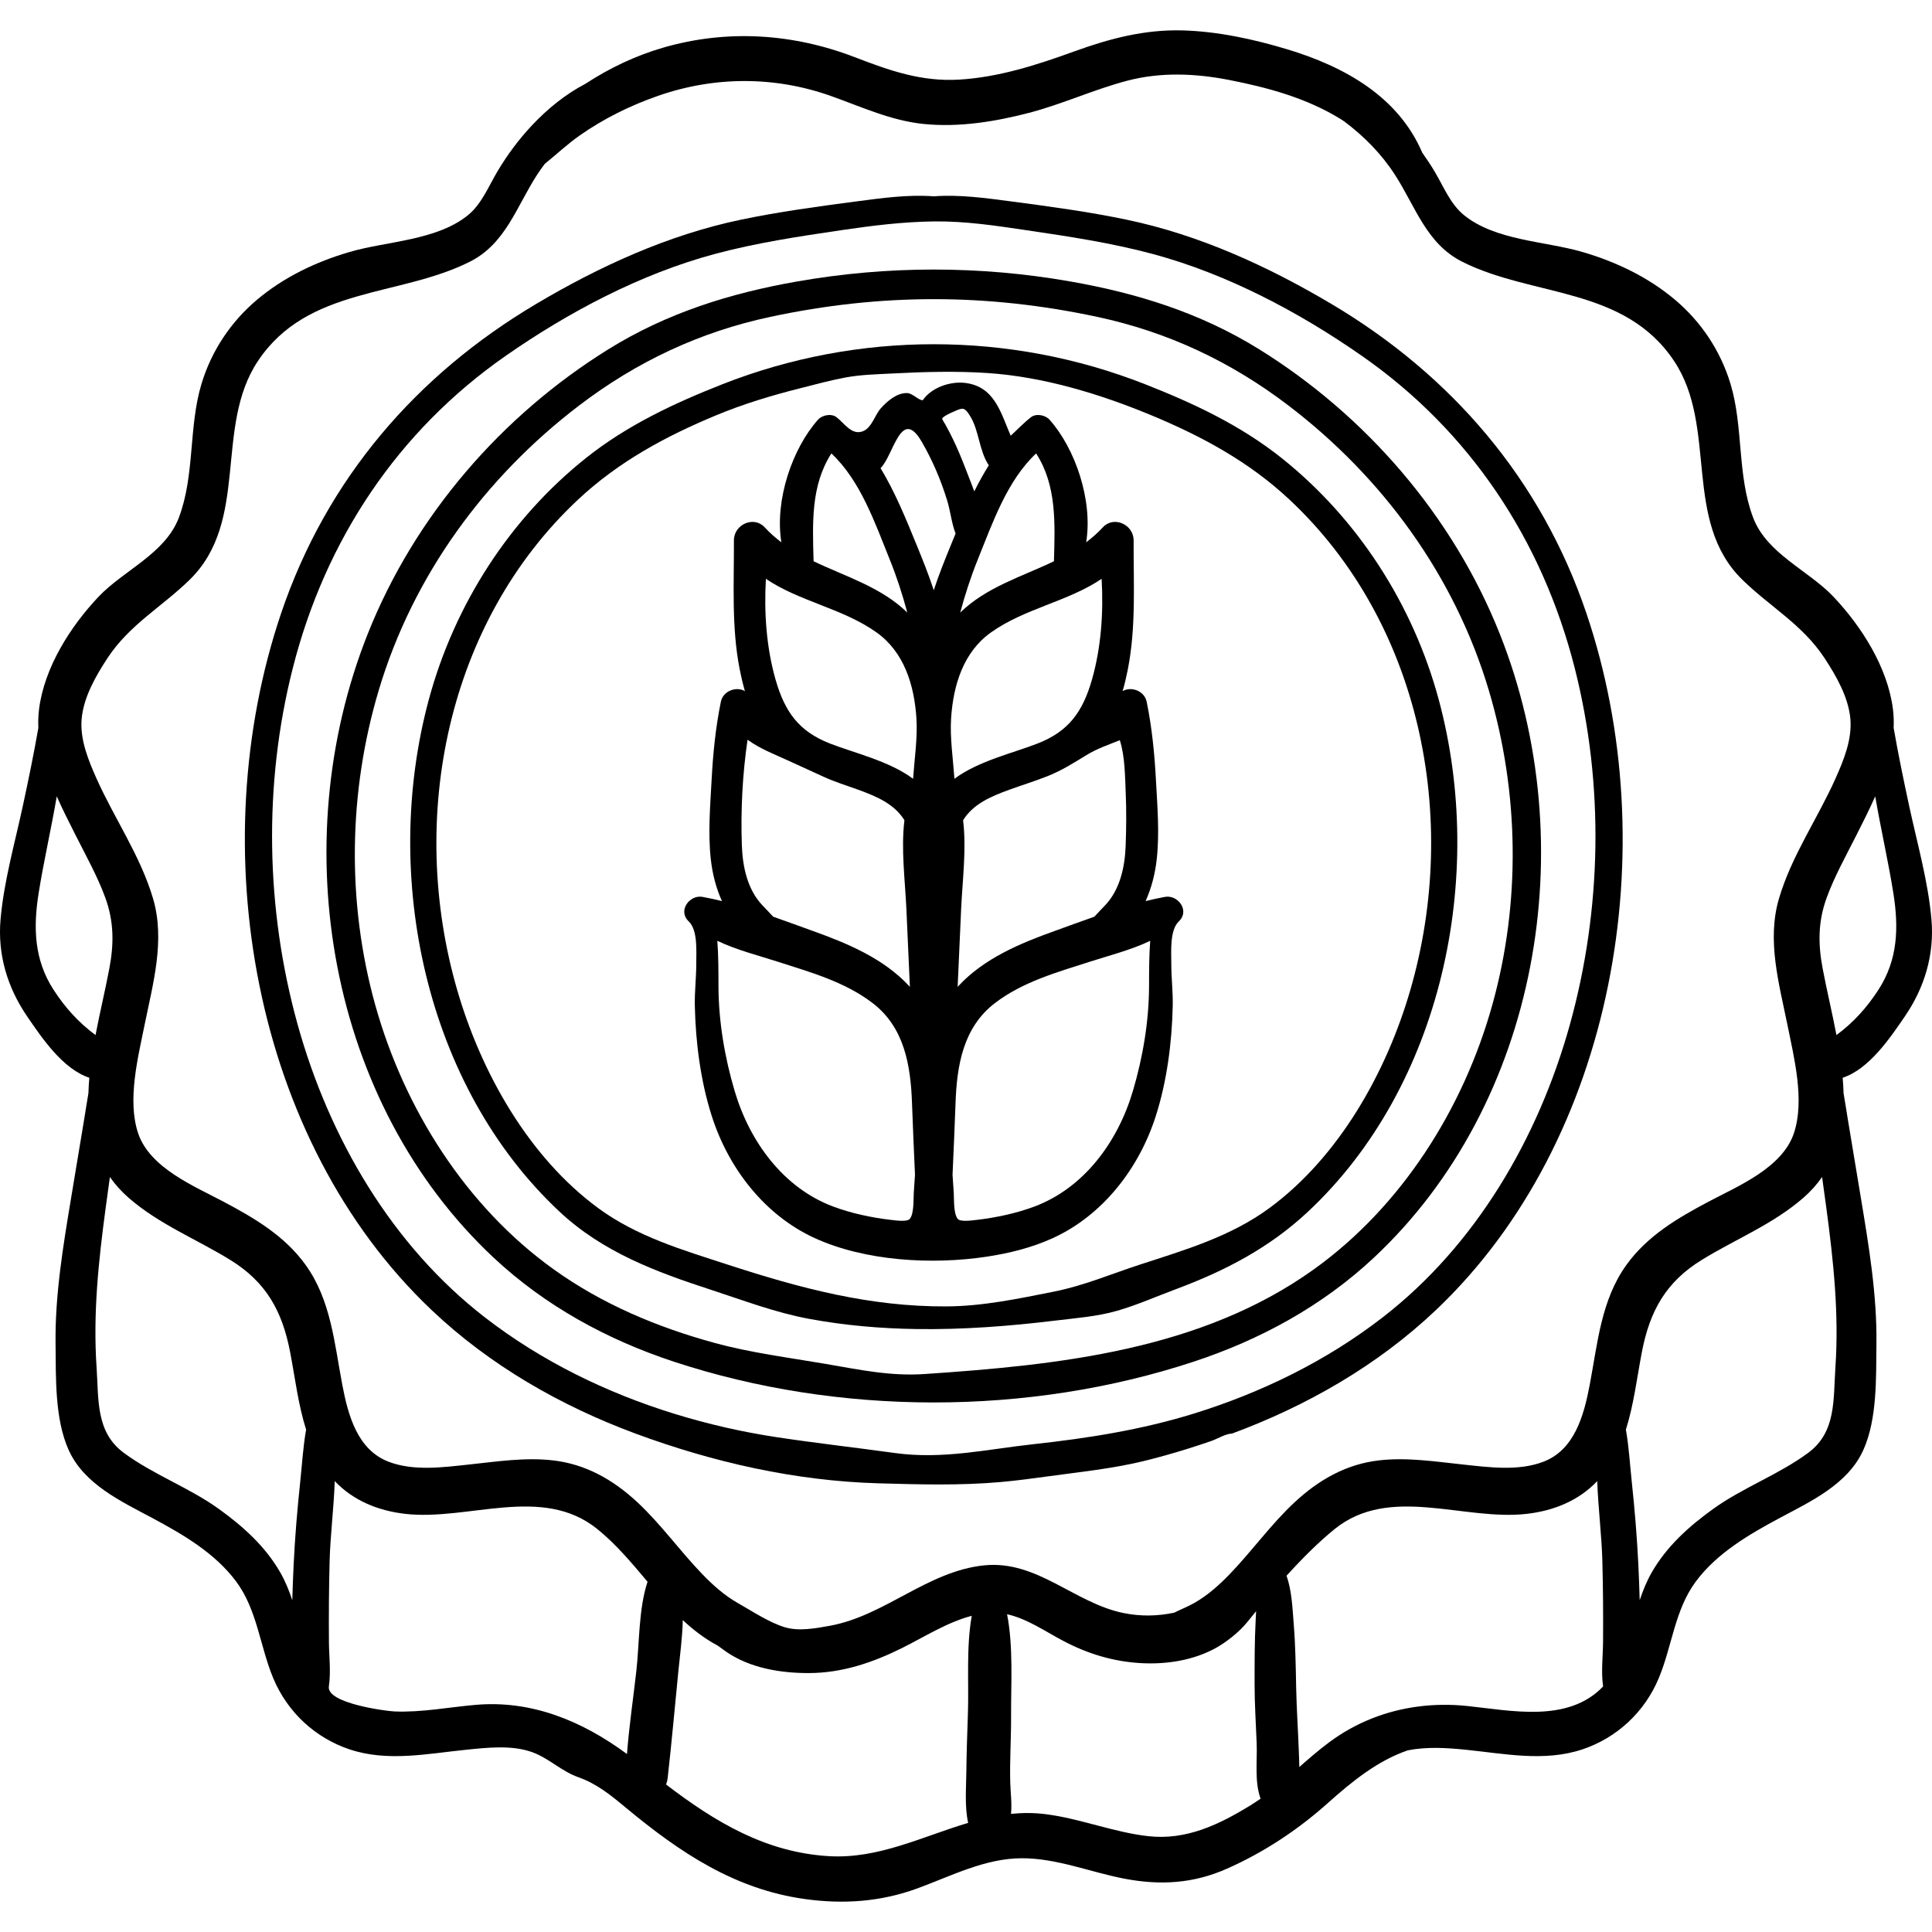 <?xml version="1.0" encoding="iso-8859-1"?>
<!-- Generator: Adobe Illustrator 19.0.0, SVG Export Plug-In . SVG Version: 6.00 Build 0)  -->
<svg version="1.1" id="Capa_1" xmlns="http://www.w3.org/2000/svg" xmlns:xlink="http://www.w3.org/1999/xlink" x="0px" y="0px"
	 viewBox="0 0 511.997 511.997" style="enable-background:new 0 0 511.997 511.997;" xml:space="preserve">
<g>
	<g>
		<path d="M504.846,269.29c5.171-7.581,7.82-16.302,7.006-25.63c-0.882-10.103-3.767-20.138-5.894-30.019
			c-1.48-6.878-2.916-13.789-4.125-20.737c0.069-1.658,0.024-3.321-0.188-4.987c-1.416-11.109-8.338-21.918-15.749-29.76
			c-6.644-7.03-17.669-11.39-21.303-20.987c-4.283-11.309-2.528-24.005-6.008-35.49c-2.649-8.741-7.76-16.365-14.578-22.144
			c-7.185-6.09-15.749-10.158-24.638-12.757c-9.888-2.892-23.039-2.983-31.401-9.766c-3.571-2.897-5.415-7.558-7.729-11.472
			c-1.03-1.741-2.158-3.431-3.335-5.086c-6.34-14.835-20.56-22.811-35.881-27.421c-8.907-2.68-18.351-4.72-27.646-4.974
			c-10.051-0.275-19.322,2.165-28.732,5.579c-9.855,3.576-19.952,6.83-30.441,7.459c-10.03,0.601-18.423-2.384-27.678-5.942
			c-16.391-6.302-33.835-7.434-50.742-2.538c-7.308,2.116-14.264,5.414-20.678,9.613c-5.202,2.709-9.905,6.527-14.011,10.865
			c-3.54,3.74-6.693,7.977-9.336,12.446c-2.314,3.914-4.158,8.575-7.729,11.472c-8.363,6.783-21.514,6.874-31.402,9.766
			c-8.889,2.6-17.454,6.668-24.638,12.757c-6.818,5.779-11.929,13.403-14.578,22.144c-3.481,11.485-1.725,24.181-6.008,35.49
			c-3.634,9.596-14.659,13.956-21.303,20.987c-7.411,7.842-14.333,18.65-15.749,29.76c-0.212,1.667-0.257,3.33-0.188,4.987
			c-1.209,6.947-2.645,13.859-4.125,20.737c-2.127,9.881-5.011,19.916-5.894,30.019c-0.814,9.329,1.835,18.05,7.006,25.63
			c3.987,5.845,9.526,14.03,16.522,16.323c-0.121,1.373-0.2,2.739-0.239,4.096c-0.426,2.449-0.795,4.913-1.2,7.366
			c-1.123,6.802-2.262,13.601-3.39,20.402c-2.111,12.726-4.274,25.643-4.119,38.601c0.108,8.962-0.251,20.027,3.517,28.287
			c4.111,9.012,13.93,13.533,22.011,17.861c8.079,4.326,16.69,9.284,22.353,16.915c5.555,7.487,6.266,17.064,9.779,25.53
			c3.779,9.107,11.204,15.913,20.294,18.939c10.067,3.351,20.6,1.129,30.821,0.092c5.608-0.569,12.234-1.333,17.668,0.684
			c4.357,1.616,7.637,5.011,12.06,6.575c4.94,1.747,8.563,4.718,12.654,8.113c14.354,11.911,28.825,21.595,47.404,24.188
			c10.216,1.426,20.127,0.744,29.876-2.838c8.98-3.299,17.886-7.951,27.616-7.972c9.306-0.02,18.144,3.683,27.2,5.414
			c9.481,1.812,18.233,1.311,27.151-2.635c9.779-4.327,18.778-10.257,26.831-17.464c6.301-5.639,13.165-11.211,21.142-13.918
			c5.054-0.991,10.304-0.664,15.397-0.147c10.221,1.037,20.754,3.259,30.821-0.092c9.09-3.026,16.515-9.832,20.294-18.939
			c3.513-8.466,4.224-18.043,9.779-25.53c5.662-7.631,14.273-12.589,22.353-16.915c8.081-4.327,17.9-8.848,22.011-17.861
			c3.768-8.26,3.409-19.325,3.517-28.287c0.155-12.958-2.008-25.875-4.119-38.601c-1.128-6.801-2.267-13.6-3.39-20.402
			c-0.405-2.453-0.774-4.916-1.2-7.366c-0.039-1.357-0.118-2.723-0.239-4.096C495.32,283.32,500.859,275.135,504.846,269.29z
			 M14.146,262.226c-5.097-7.913-5.363-16.392-3.907-25.533c1.33-8.352,3.318-16.979,4.805-25.653
			c1.604,3.629,3.402,7.142,5.087,10.482c2.715,5.384,5.702,10.705,7.783,16.402c2.283,6.249,2.303,12.14,1.077,18.661
			c-1.052,5.597-2.509,11.613-3.673,17.715C20.896,271.038,17.278,267.088,14.146,262.226z M79.567,392.647
			c-0.774,7.265-1.389,14.568-1.743,21.869c-0.155,3.186-0.27,6.374-0.363,9.562c-0.846-2.541-1.843-5.027-3.195-7.381
			c-3.998-6.959-9.879-12.212-16.22-16.779c-7.986-5.753-17.337-9.066-25.244-14.907c-7.461-5.511-6.627-14.098-7.208-22.673
			c-0.966-14.252,0.514-28.129,2.409-42.235c0.366-2.727,0.746-5.453,1.123-8.179c1.357,1.938,2.985,3.781,4.956,5.498
			c8.106,7.063,17.946,10.925,26.947,16.476c9.438,5.82,13.768,13.436,15.883,24.542c1.295,6.798,2.131,13.864,4.21,20.425
			C80.314,383.405,80.054,388.082,79.567,392.647z M168.633,442.863c-0.821,7.28-1.919,14.628-2.475,21.971
			c-11.894-8.779-25.262-14.305-40.047-13.037c-7.17,0.615-14.339,2.045-21.56,1.751c-2.344-0.095-18.057-2.173-17.397-6.619
			c0.572-3.857,0.04-8.195,0.015-11.73c-0.05-7.242-0.008-14.484,0.19-21.723c0.179-6.556,1.1-13.805,1.352-20.97
			c4.944,5.213,11.523,7.837,18.565,8.667c16.782,1.975,36.385-7.823,51.059,4.07c4.996,4.049,9.12,9.015,13.268,13.928
			C169.209,426.472,169.475,435.402,168.633,442.863z M256.518,453.701c-0.162,5.27-0.381,10.545-0.428,15.818
			c-0.037,4.16-0.481,9.376,0.484,13.558c-12.132,3.605-23.758,9.587-36.864,8.823c-16.852-0.983-30.243-9.107-43.194-18.991
			c0.205-0.525,0.353-1.099,0.424-1.728c1.053-9.414,1.907-18.885,2.834-28.317c0.416-4.23,1.07-8.911,1.17-13.523
			c2.719,2.534,5.665,4.813,9.021,6.637c0.08,0.044,0.16,0.081,0.24,0.123c0.745,0.559,1.471,1.083,2.161,1.563
			c6.357,4.421,14.524,5.736,22.045,5.712c8.757-0.028,16.857-2.756,24.669-6.651c5.965-2.974,11.949-6.825,18.447-8.52
			C256.045,436.472,256.764,445.715,256.518,453.701z M331.591,478.302c-8.477,5.23-17.21,9.43-27.272,8.305
			c-9.172-1.026-17.9-4.624-27.064-5.817c-3.194-0.416-6.295-0.405-9.332-0.095c0.278-2.749-0.131-5.649-0.202-8.433
			c-0.149-5.855,0.254-11.714,0.222-17.569c-0.045-8.294,0.634-18.235-1.059-26.903c5.356,1.171,10.18,4.6,15.067,7.156
			c6.455,3.376,13.167,5.395,20.41,5.797c6.761,0.376,13.976-0.722,19.989-4.091c2.377-1.332,5.905-3.926,8.342-6.968
			c0.708-0.883,1.441-1.787,2.189-2.702c-0.042,0.806-0.081,1.608-0.122,2.4c-0.296,5.636-0.276,11.32-0.281,16.965
			c-0.005,5.223,0.348,10.433,0.55,15.649c0.184,4.76-0.609,10.158,1.039,14.665C333.255,477.227,332.434,477.781,331.591,478.302z
			 M325.906,417.135c-2.856,2.96-5.866,5.652-9.419,7.671c-1.719,0.977-3.558,1.686-5.317,2.567
			c-4.424,0.947-8.94,1.017-13.458,0.09c-13.027-2.67-22.855-14.055-36.888-12.632c-15.005,1.521-26.304,13.363-40.922,16.016
			c-3.757,0.682-8.215,1.508-11.935,0.382c-4.117-1.246-8.669-4.269-12.459-6.424c-3.552-2.019-6.563-4.711-9.419-7.671
			c-5.943-6.16-10.96-13.254-17.232-19.077c-6.41-5.949-13.653-10.041-22.269-11.041c-7.41-0.86-14.851,0.303-22.219,1.085
			c-6.896,0.731-14.633,1.819-21.314-0.703c-8.289-3.129-10.784-12.202-12.341-20.401c-2.099-11.052-3.011-22.456-9.72-31.778
			c-5.561-7.727-13.569-12.412-21.685-16.724c-7.745-4.115-19.635-8.942-22.722-18.228c-2.896-8.71-0.024-20.015,1.744-28.733
			c2.21-10.899,5.486-22.346,2.23-33.403c-3.334-11.319-10.212-21.148-14.977-31.804c-2.173-4.859-4.427-10.333-3.946-15.817
			c0.506-5.767,3.776-11.436,6.856-16.12c5.824-8.859,14.386-13.555,21.724-20.709c16.05-15.65,6.429-40.434,18.131-58.002
			c13.177-19.782,37.448-16.911,56.153-26.318c9.484-4.77,12.325-14.519,17.823-23.038c0.642-0.995,1.322-1.947,2.019-2.876
			c3.106-2.514,6.065-5.302,9.302-7.565c6.44-4.502,13.414-7.935,20.765-10.494c14.942-5.201,30.857-5.251,45.777,0.043
			c8.15,2.892,15.924,6.542,24.598,7.42c9.313,0.942,18.919-0.603,27.944-2.957c8.85-2.308,17.213-6.208,26.051-8.52
			c8.827-2.309,18-1.933,26.89-0.198c10.238,1.998,20.575,4.793,29.599,10.367c0.347,0.215,0.682,0.441,1.017,0.666
			c5.138,3.878,9.732,8.446,13.389,14.113c5.498,8.519,8.339,18.268,17.823,23.038c18.705,9.407,42.977,6.536,56.153,26.318
			c11.702,17.568,2.08,42.352,18.131,58.002c7.337,7.154,15.9,11.85,21.724,20.709c3.08,4.685,6.351,10.353,6.856,16.12
			c0.481,5.484-1.774,10.958-3.946,15.817c-4.765,10.656-11.643,20.486-14.977,31.804c-3.257,11.057,0.02,22.504,2.23,33.403
			c1.768,8.718,4.639,20.023,1.744,28.733c-3.087,9.286-14.977,14.112-22.722,18.228c-8.116,4.312-16.124,8.997-21.685,16.724
			c-6.709,9.322-7.621,20.726-9.72,31.778c-1.557,8.199-4.053,17.272-12.341,20.401c-6.681,2.522-14.418,1.434-21.314,0.703
			c-7.368-0.782-14.81-1.945-22.22-1.085c-8.616,0.999-15.859,5.092-22.269,11.041C336.865,403.881,331.849,410.976,325.906,417.135
			z M424.839,446.929c-9.306,9.751-24.381,6.377-36.054,5.169c-4.375-0.453-8.754-0.408-13.051,0.16
			c-8.364,1.106-16.412,4.196-23.499,9.468c-2.735,2.034-5.323,4.284-7.903,6.548c-0.015-1.431-0.088-2.874-0.139-4.316
			c-0.197-5.551-0.583-11.089-0.695-16.645c-0.113-5.623-0.192-11.268-0.643-16.874c-0.339-4.206-0.495-8.827-1.907-12.859
			c4.123-4.545,8.469-8.9,12.711-12.337c14.674-11.892,34.276-2.094,51.058-4.07c7.042-0.829,13.621-3.453,18.565-8.667
			c0.251,7.164,1.172,14.414,1.352,20.97c0.198,7.24,0.24,14.481,0.19,21.723C424.799,438.734,424.267,443.072,424.839,446.929z
			 M486.4,362.338c-0.581,8.574,0.253,17.161-7.208,22.673c-7.907,5.841-17.258,9.154-25.244,14.907
			c-6.341,4.568-12.222,9.82-16.22,16.779c-1.353,2.354-2.349,4.84-3.195,7.381c-0.092-3.189-0.208-6.376-0.363-9.562
			c-0.355-7.301-0.969-14.604-1.743-21.869c-0.486-4.565-0.747-9.242-1.553-13.782c2.078-6.561,2.915-13.627,4.21-20.425
			c2.115-11.105,6.445-18.722,15.883-24.542c9.001-5.55,18.84-9.413,26.947-16.476c1.971-1.717,3.598-3.56,4.956-5.498
			c0.376,2.726,0.756,5.452,1.123,8.179C485.886,334.209,487.367,348.086,486.4,362.338z M486.676,274.3
			c-1.164-6.102-2.621-12.118-3.673-17.715c-1.226-6.521-1.206-12.413,1.077-18.661c2.082-5.696,5.069-11.018,7.783-16.402
			c1.684-3.34,3.482-6.853,5.087-10.482c1.487,8.674,3.474,17.301,4.805,25.653c1.456,9.14,1.191,17.619-3.907,25.533
			C494.716,267.088,491.098,271.038,486.676,274.3z"/>
	</g>
</g>
<g>
	<g>
		<path d="M420.412,162.524c-12.077-35.709-35.953-63.167-67.39-81.863c-16.989-10.103-35.207-18.418-54.45-22.44
			c-10.124-2.116-20.393-3.496-30.633-4.848c-6.725-0.888-13.687-1.857-20.484-1.345c-6.797-0.512-13.759,0.457-20.484,1.345
			c-10.24,1.352-20.508,2.732-30.632,4.848c-19.242,4.022-37.461,12.337-54.45,22.44c-31.437,18.695-55.313,46.154-67.39,81.863
			c-20.928,61.88-7.686,139.522,39.846,184.623c15.537,14.743,34.326,25.455,54.075,32.766c20.65,7.644,42.374,12.545,64.29,13.174
			c10.864,0.312,21.757,0.622,32.585-0.344c4.316-0.385,8.612-0.973,12.907-1.56c8.247-1.128,16.55-1.978,24.627-3.928
			c4.073-0.983,8.11-2.125,12.112-3.381c2.034-0.638,4.059-1.307,6.075-2.003c1.536-0.53,3.878-1.959,5.475-1.959
			c19.749-7.31,38.537-18.023,54.075-32.766C428.098,302.046,441.34,224.404,420.412,162.524z M366.448,349.09
			c-15.019,11.629-32.242,20.006-50.15,25.547c-13.778,4.262-28.005,6.514-42.314,8.073c-12.611,1.375-24.12,4.117-36.907,2.343
			c-10.379-1.44-20.801-2.605-31.161-4.17c-9.228-1.394-18.365-3.481-27.302-6.246c-17.908-5.54-35.131-13.917-50.15-25.547
			c-24.519-18.985-41.179-47.305-49.59-77.584c-8.473-30.502-9.094-63.563-1.321-94.294c8.673-34.289,28.006-63.057,56.385-82.858
			c16.736-11.677,35.832-21.755,55.393-27.022c11.028-2.969,22.287-4.654,33.549-6.321c8.183-1.211,16.419-2.234,24.701-2.333
			c8.252-0.098,16.31,1.128,24.45,2.333c11.262,1.667,22.521,3.352,33.549,6.321c19.561,5.267,38.657,15.344,55.393,27.022
			c28.379,19.801,47.712,48.569,56.385,82.858c7.773,30.732,7.152,63.793-1.32,94.294
			C407.627,301.785,390.967,330.105,366.448,349.09z"/>
	</g>
</g>
<g>
	<g>
		<path d="M397.525,168.157c-12.508-31.578-35.696-58.124-63.83-75.592c-15.561-9.662-32.325-14.872-50.115-17.987
			c-24.016-4.206-48.393-4.178-72.25,0c-17.79,3.115-34.553,8.326-50.114,17.987c-28.134,17.468-51.322,44.014-63.832,75.592
			c-22.09,55.761-10.283,124.158,33.361,165.072c13.766,12.905,30.274,21.846,47.88,27.643c43.577,14.347,93.813,14.435,137.659,0
			c17.606-5.796,34.114-14.737,47.88-27.643C407.808,292.315,419.615,223.918,397.525,168.157z M348.252,336.336
			c-29.93,21.494-67.78,25.406-103.149,27.791c-9.23,0.622-17.312-1.143-26.33-2.685c-9.836-1.682-19.764-2.925-29.423-5.564
			c-15.143-4.137-29.761-10.256-42.691-19.542c-23.053-16.556-39.528-42.343-47.256-70.151c-7.526-27.081-7.072-56.253,0.935-83.16
			c9.112-30.618,28.345-56.66,53.103-75.543c15.332-11.694,32.095-19.541,50.723-23.514c29.323-6.254,57.29-6.247,86.584,0
			c18.628,3.973,35.392,11.82,50.723,23.514c24.757,18.883,43.991,44.924,53.103,75.543c8.006,26.907,8.461,56.078,0.934,83.16
			C387.779,293.993,371.305,319.78,348.252,336.336z"/>
	</g>
</g>
<g>
	<g>
		<path d="M308.76,237.678c-1.714,0.304-3.44,0.696-5.17,1.12c1.538-3.398,2.526-7.167,2.964-11.172
			c0.757-6.916,0.144-14.133-0.228-21.066c-0.371-6.924-1.059-13.824-2.451-20.613c-0.581-2.833-4.071-4.14-6.368-2.789
			c0.55-1.923,1.005-3.861,1.379-5.764c2.216-11.299,1.48-22.725,1.536-34.163c0.021-4.244-5.267-6.613-8.138-3.505
			c-1.382,1.497-2.87,2.809-4.437,3.983c1.816-11.295-2.994-24.957-9.705-32.478c-1.125-1.261-3.55-1.734-4.931-0.661
			c-1.925,1.494-3.584,3.279-5.374,4.903c-2.659-6.233-4.325-13.14-12.197-14.012c-3.823-0.423-8.752,1.194-11.101,4.599
			c-1.023,0.077-2.727-1.841-4.104-1.894c-2.721-0.104-5.284,2.117-6.984,4.009c-1.597,1.778-2.334,4.954-4.541,6.005
			c-3.052,1.453-5.132-1.999-7.207-3.609c-1.382-1.072-3.807-0.599-4.931,0.661c-6.711,7.521-11.521,21.183-9.705,32.478
			c-1.566-1.175-3.055-2.487-4.437-3.983c-2.871-3.109-8.158-0.739-8.137,3.505c0.056,11.438-0.68,22.864,1.536,34.163
			c0.373,1.904,0.829,3.841,1.378,5.764c-2.298-1.351-5.787-0.044-6.368,2.789c-1.392,6.788-2.08,13.689-2.451,20.613
			c-0.372,6.933-0.985,14.15-0.228,21.066c0.438,4.006,1.426,7.775,2.964,11.172c-1.729-0.425-3.456-0.816-5.17-1.12
			c-3.374-0.599-6.647,3.639-3.637,6.496c2.453,2.328,1.989,8.033,1.998,11.155c0.01,3.747-0.462,7.475-0.38,11.225
			c0.212,9.716,1.519,19.876,4.46,29.118c4.466,14.035,14.116,26.383,27.257,32.41c13.423,6.156,31.225,7.135,45.637,4.947
			c6.006-0.911,12.013-2.395,17.577-4.947c13.141-6.027,22.79-18.375,27.257-32.41c2.941-9.242,4.247-19.401,4.46-29.118
			c0.082-3.75-0.39-7.478-0.38-11.225c0.009-3.123-0.456-8.827,1.998-11.155C315.407,241.317,312.134,237.078,308.76,237.678z
			 M296.761,196.158c1.364,4.26,1.369,9.446,1.563,13.896c0.204,4.684,0.155,9.377-0.015,14.062
			c-0.204,5.634-1.485,11.572-5.365,15.715c-0.982,1.049-1.986,2.06-2.938,3.106c-3.603,1.258-7.16,2.576-10.613,3.814
			c-9.044,3.245-18.576,7.216-25.362,14.502c-0.086,0.093-0.162,0.191-0.247,0.285c0.32-6.889,0.606-13.782,0.926-20.669
			c0.357-7.698,1.446-15.797,0.52-23.506c2.694-4.325,7.363-6.31,12.33-8.109c3.335-1.209,6.729-2.256,10.029-3.56
			c3.661-1.446,7.018-3.547,10.359-5.602C290.754,198.365,293.749,197.382,296.761,196.158z M274.584,120.163
			c5.5,8.54,4.988,18.55,4.722,28.574c-8.56,4.105-17.887,6.833-24.835,13.596c1.268-4.736,2.78-9.42,4.659-14.075
			C263.03,138.59,266.882,127.379,274.584,120.163z M252.576,109.154c0.226-0.101,0.435-0.194,0.629-0.279
			c2.025-0.885,2.479-0.869,3.854,1.331c2.443,3.908,2.359,9.163,4.98,13.103c-1.389,2.225-2.666,4.532-3.843,6.91
			c-0.638-1.752-1.31-3.395-1.843-4.801c-1.787-4.721-3.919-9.799-6.641-14.307C249.362,110.531,252.27,109.29,252.576,109.154z
			 M220.327,120.163c7.701,7.216,11.553,18.427,15.455,28.095c1.878,4.655,3.391,9.339,4.659,14.075
			c-6.948-6.763-16.275-9.492-24.835-13.596C215.34,138.713,214.827,128.703,220.327,120.163z M198.11,196.033
			c3.24,2.378,7.098,3.847,10.739,5.512c3.165,1.447,6.33,2.894,9.494,4.341c2.969,1.357,5.936,2.255,9.007,3.368
			c4.968,1.8,9.636,3.784,12.33,8.109c-0.927,7.709,0.162,15.808,0.52,23.506c0.32,6.888,0.605,13.78,0.926,20.669
			c-0.085-0.094-0.16-0.192-0.247-0.285c-6.786-7.286-16.318-11.257-25.362-14.502c-3.454-1.239-7.01-2.556-10.613-3.814
			c-0.952-1.045-1.956-2.057-2.938-3.106c-3.88-4.143-5.161-10.081-5.365-15.715C196.271,214.976,196.743,205.286,198.11,196.033z
			 M242.155,316.176c-0.102,1.711,0.09,5.418-1.041,6.825c-0.673,0.836-3.424,0.467-5.163,0.263
			c-5.023-0.587-10.404-1.739-15.162-3.522c-13.12-4.915-22.083-17.068-26.093-30.587c-2.647-8.926-4.277-18.527-4.294-27.878
			c-0.008-4.198-0.007-8.074-0.306-11.959c5.097,2.447,10.848,3.88,15.936,5.52c8.635,2.783,17.786,5.307,25.184,10.958
			c8.413,6.427,10.131,16.409,10.478,26.674c0.212,6.282,0.521,12.571,0.787,18.856
			C242.364,312.945,242.251,314.562,242.155,316.176z M241.972,206.387c-6.301-4.729-15.8-6.899-22.089-9.372
			c-8.106-3.188-11.889-8.258-14.372-16.979c-2.406-8.45-3.059-17.681-2.543-26.642c8.925,6.038,20.344,7.818,29.313,14.196
			c7.301,5.191,9.996,13.901,10.577,22.734C243.197,195.469,242.355,200.976,241.972,206.387z M242.884,144.353
			c-2.845-6.963-5.706-13.978-9.528-20.285c3.48-3.443,5.43-16.391,10.886-7.034c2.849,4.885,5.105,10.18,6.773,15.618
			c0.843,2.748,1.158,6.001,2.225,8.744c-0.406,0.986-0.81,1.972-1.213,2.957c-1.535,3.757-3.201,7.842-4.571,12.061
			C246.085,152.195,244.419,148.11,242.884,144.353z M252.052,190.324c0.581-8.834,3.277-17.543,10.577-22.734
			c8.97-6.378,20.388-8.158,29.313-14.196c0.516,8.961-0.137,18.192-2.543,26.642c-2.483,8.721-6.266,13.791-14.372,16.979
			c-6.289,2.474-15.788,4.643-22.089,9.372C252.556,200.976,251.714,195.469,252.052,190.324z M304.51,261.279
			c-0.017,9.351-1.647,18.951-4.294,27.878c-4.01,13.519-12.973,25.672-26.093,30.587c-4.758,1.783-10.139,2.935-15.162,3.522
			c-1.739,0.203-4.49,0.572-5.163-0.263c-1.132-1.406-0.939-5.113-1.041-6.825c-0.096-1.615-0.209-3.231-0.324-4.849
			c0.266-6.285,0.575-12.574,0.787-18.856c0.347-10.265,2.064-20.246,10.478-26.674c7.398-5.652,16.549-8.175,25.184-10.958
			c5.089-1.64,10.84-3.073,15.936-5.52C304.517,253.205,304.518,257.081,304.51,261.279z"/>
	</g>
</g>
<g>
	<g>
		<path d="M381.292,185.458c-6.825-25.334-21.556-48.053-41.65-64.068c-10.909-8.695-23.365-14.523-36.16-19.558
			c-35.87-14.116-76.035-14.175-112.052,0c-12.796,5.036-25.251,10.863-36.16,19.558c-20.094,16.016-34.825,38.734-41.647,64.07
			c-12.644,46.961-0.809,102.471,34.664,135.65c11.517,10.772,25.679,15.989,40.218,20.726c8.7,2.835,16.946,6.015,26.045,7.694
			c9.352,1.727,18.86,2.542,28.365,2.68c12.215,0.177,24.42-0.751,36.54-2.218c5.529-0.669,11.355-1.102,16.667-2.643
			c5.279-1.532,10.32-3.773,15.463-5.691c13.089-4.882,24.773-10.944,35.043-20.55C382.101,287.929,393.936,232.419,381.292,185.458
			z M373.739,262.394c-6.389,22.013-19.004,44.268-37.336,57.753c-10.291,7.57-22.378,11.094-34.25,14.961
			c-7.828,2.55-14.834,5.585-22.896,7.192c-9.389,1.871-18.851,3.862-28.449,3.91c-20.34,0.102-38.711-4.802-58.051-11.102
			c-11.872-3.868-23.959-7.391-34.25-14.961c-18.332-13.485-30.947-35.741-37.336-57.753
			c-13.272-45.731-2.656-97.558,32.028-130.006c10.779-10.084,23.27-16.808,36.657-22.364c7.118-2.955,14.488-5.184,21.93-7.065
			c4.061-1.027,8.106-2.138,12.225-2.912c4.06-0.763,8.207-0.848,12.325-1.063c8.43-0.442,16.889-0.683,25.32-0.132
			c14.722,0.961,29.8,5.529,43.397,11.174c13.386,5.556,25.877,12.28,36.657,22.364
			C376.396,164.836,387.012,216.663,373.739,262.394z"/>
	</g>
</g>
<g>
</g>
<g>
</g>
<g>
</g>
<g>
</g>
<g>
</g>
<g>
</g>
<g>
</g>
<g>
</g>
<g>
</g>
<g>
</g>
<g>
</g>
<g>
</g>
<g>
</g>
<g>
</g>
<g>
</g>
</svg>
